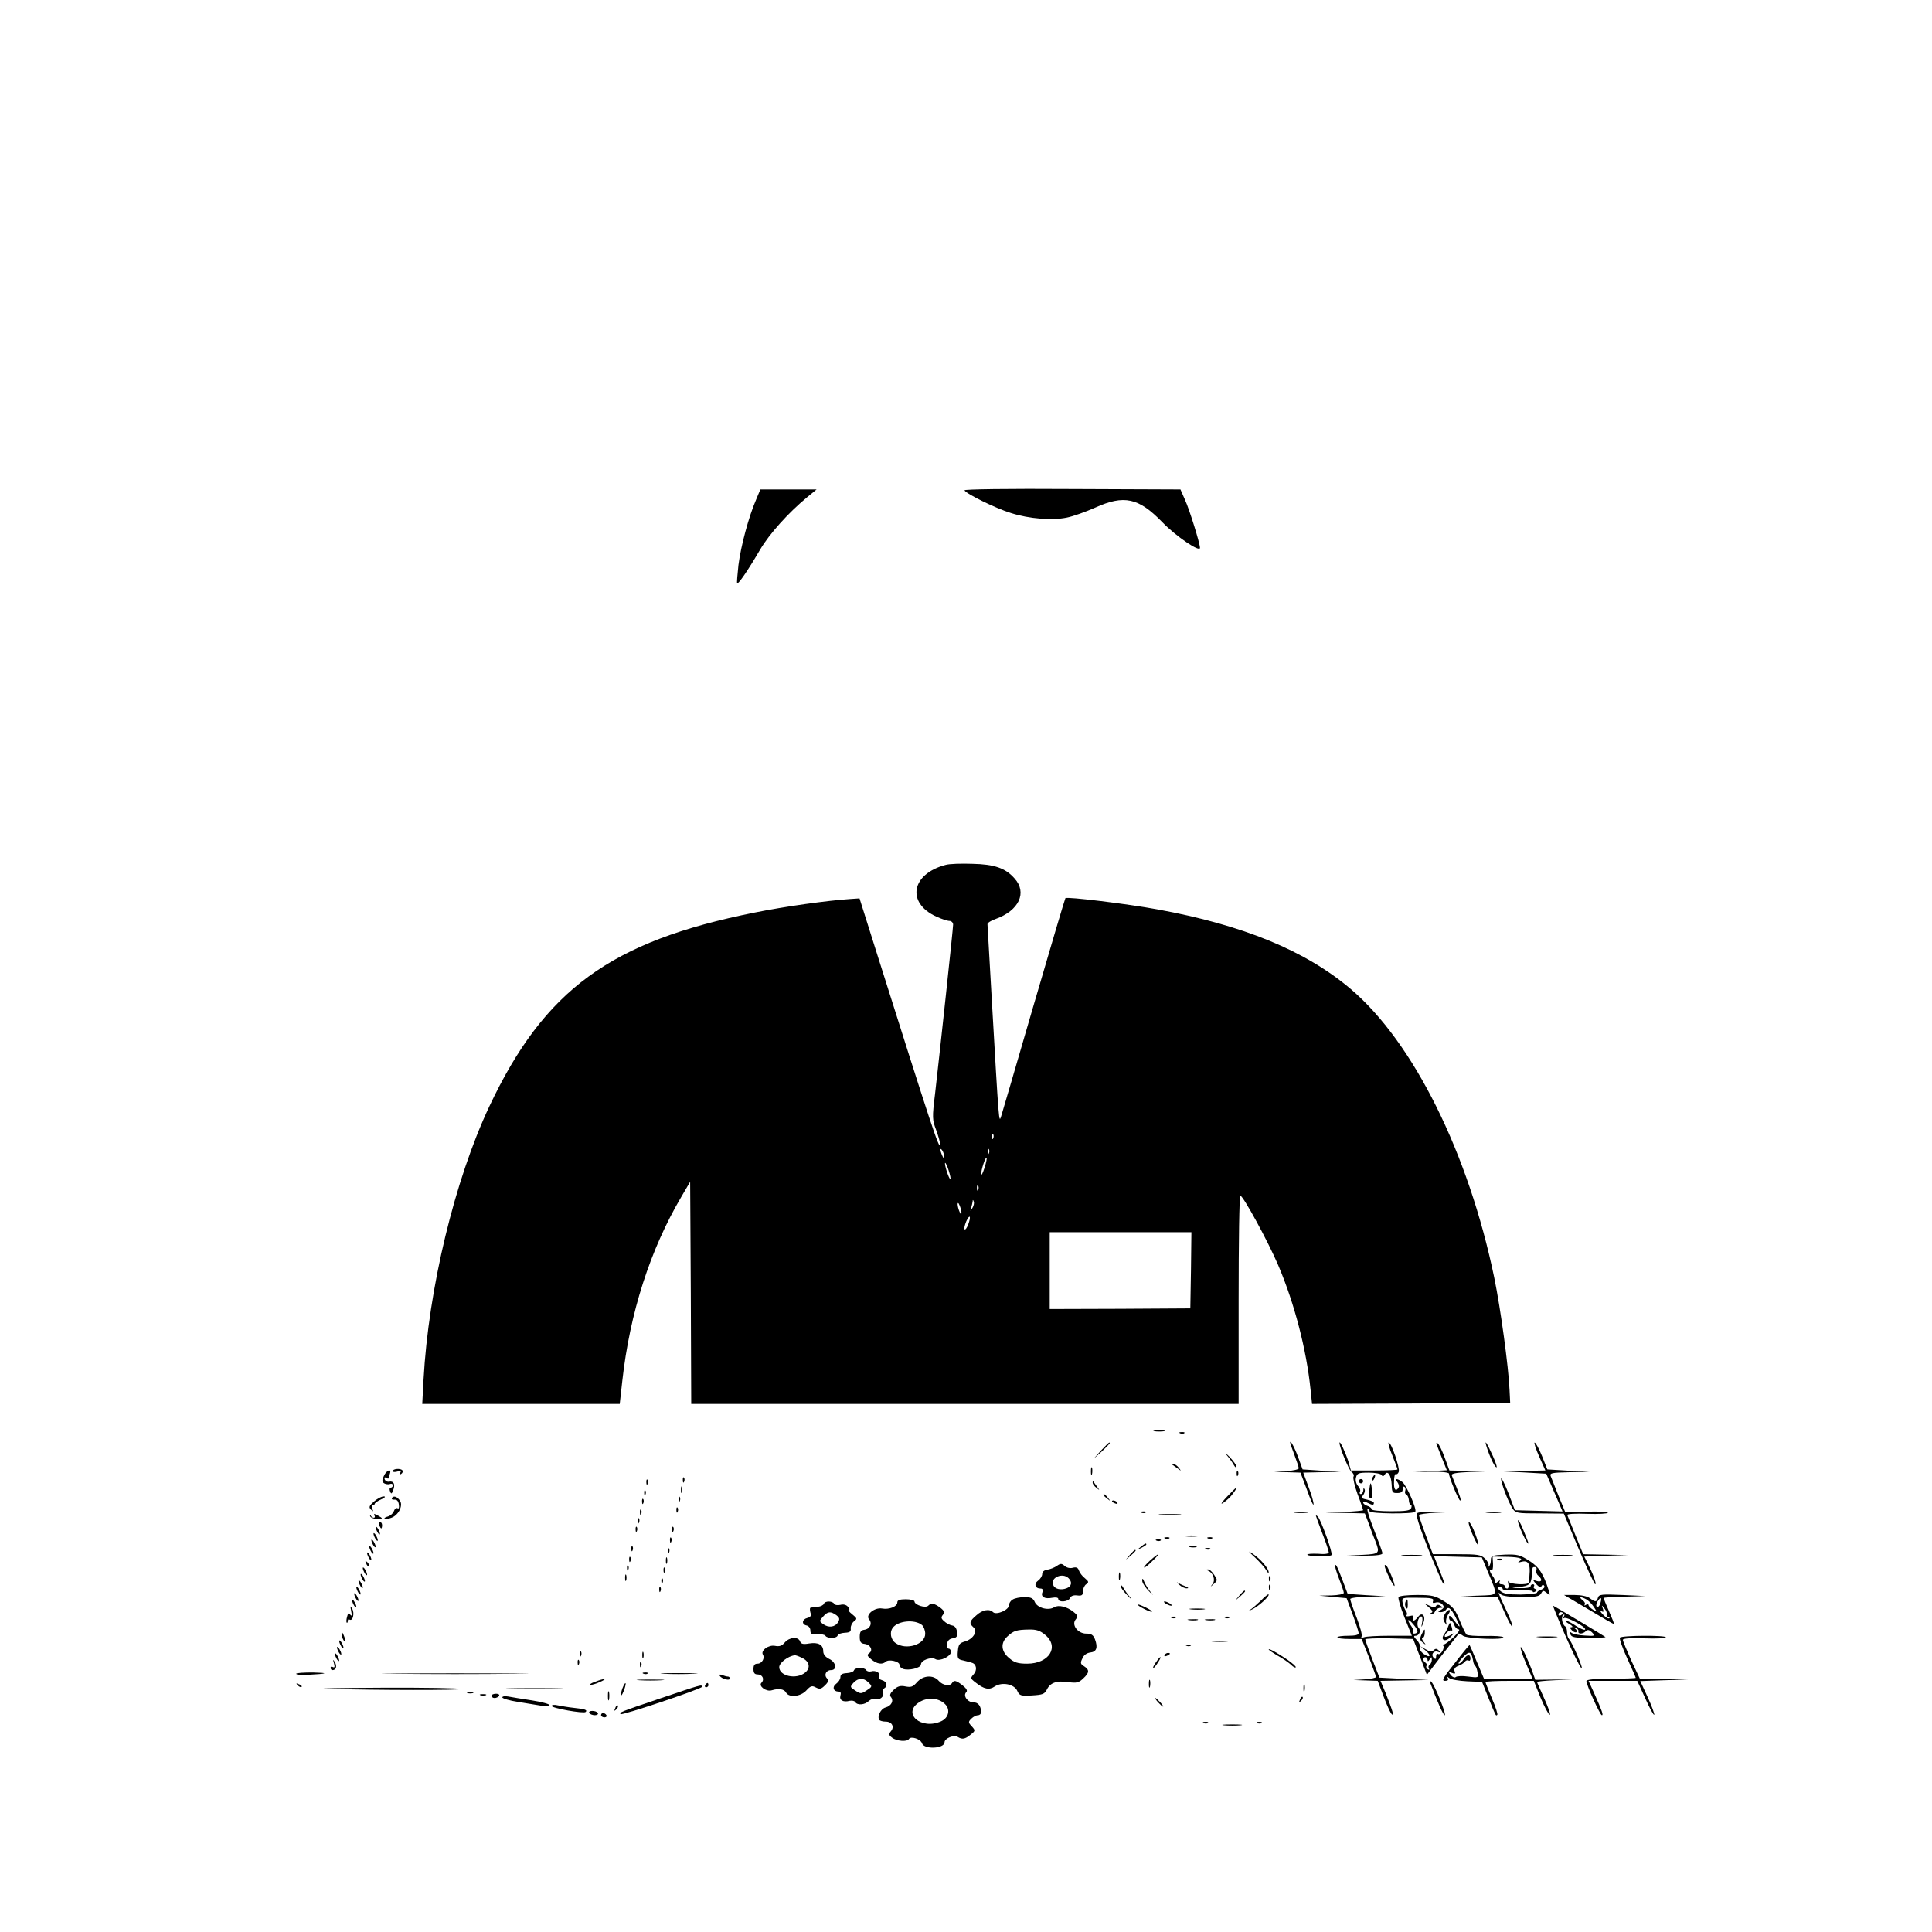 <?xml version="1.0" standalone="no"?>
<!DOCTYPE svg PUBLIC "-//W3C//DTD SVG 20010904//EN"
 "http://www.w3.org/TR/2001/REC-SVG-20010904/DTD/svg10.dtd">
<svg version="1.0" xmlns="http://www.w3.org/2000/svg"
 width="900pt" height="900pt" viewBox="0 0 900 900"
 preserveAspectRatio="xMidYMid meet">

<g transform="translate(0,900) scale(0.1,-0.1)"
fill="#000000" stroke="none">
<path d="M4493 6716 c5 -15 147 -85 217 -106 85 -27 192 -35 260 -21 30 6 88
27 131 46 135 61 203 47 314 -68 64 -66 175 -141 175 -119 0 20 -49 179 -70
224 l-21 48 -504 2 c-303 2 -504 -1 -502 -6z"/>
<path d="M3522 6672 c-34 -78 -71 -216 -82 -304 -5 -45 -8 -83 -6 -85 5 -6 51
61 107 157 43 73 131 171 218 243 l45 37 -131 0 -131 0 -20 -48z"/>
<path d="M4405 4971 c-160 -42 -184 -177 -43 -241 24 -11 51 -20 61 -20 9 0
17 -8 17 -17 0 -19 -62 -595 -84 -787 -14 -113 -13 -123 5 -170 10 -28 19 -58
18 -66 -1 -35 -41 87 -293 885 l-82 260 -44 -3 c-106 -7 -306 -35 -444 -63
-672 -134 -980 -359 -1237 -904 -161 -343 -283 -848 -306 -1272 l-6 -113 460
0 460 0 12 108 c35 316 130 611 275 857 l41 70 3 -518 2 -517 1275 0 1275 0 0
485 c0 267 3 485 8 485 13 0 129 -213 176 -323 76 -178 132 -394 151 -580 l7
-67 462 2 461 3 -3 60 c-5 111 -42 381 -71 522 -120 581 -377 1098 -669 1346
-210 178 -501 298 -902 371 -136 25 -420 60 -427 52 -2 -2 -69 -228 -149 -502
-80 -275 -147 -505 -150 -513 -11 -34 -10 -45 -44 544 -11 187 -20 345 -20
350 0 6 17 17 38 24 109 39 148 123 88 189 -42 48 -94 66 -196 68 -52 2 -108
0 -125 -5z m222 -1273 c-3 -8 -6 -5 -6 6 -1 11 2 17 5 13 3 -3 4 -12 1 -19z
m-228 -88 c0 -10 -3 -8 -9 5 -12 27 -12 43 0 25 5 -8 9 -22 9 -30z m208 18
c-3 -8 -6 -5 -6 6 -1 11 2 17 5 13 3 -3 4 -12 1 -19z m-21 -69 c-8 -24 -14
-37 -15 -28 -1 19 20 82 25 76 2 -2 -2 -23 -10 -48z m-158 -49 c0 -8 -6 1 -13
20 -7 19 -13 42 -13 50 0 8 6 -1 13 -20 7 -19 13 -42 13 -50z m129 -52 c-3 -8
-6 -5 -6 6 -1 11 2 17 5 13 3 -3 4 -12 1 -19z m-27 -85 c-11 -17 -11 -17 -6 0
3 10 6 24 7 30 0 9 2 9 5 0 3 -7 0 -20 -6 -30z m-51 -23 c0 -9 -4 -8 -9 5 -5
11 -9 27 -9 35 0 9 4 8 9 -5 5 -11 9 -27 9 -35z m31 -55 c-6 -15 -13 -25 -16
-22 -4 3 0 20 7 37 17 37 24 25 9 -15z m1038 -212 l-3 -178 -327 -2 -328 -1 0
179 0 179 330 0 330 0 -2 -177z"/>
<path d="M5378 2333 c12 -2 32 -2 45 0 12 2 2 4 -23 4 -25 0 -35 -2 -22 -4z"/>
<path d="M5498 2323 c7 -3 16 -2 19 1 4 3 -2 6 -13 5 -11 0 -14 -3 -6 -6z"/>
<path d="M5129 2243 l-34 -38 38 34 c34 33 42 41 34 41 -2 0 -19 -17 -38 -37z"/>
<path d="M6010 2280 c0 -3 9 -29 20 -58 11 -29 20 -56 20 -62 0 -5 -26 -11
-57 -13 l-58 -3 62 -2 61 -2 31 -82 c16 -46 30 -75 30 -66 1 10 -10 47 -24 83
l-24 65 87 2 87 2 -89 5 -88 6 -20 55 c-17 47 -38 85 -38 70z"/>
<path d="M6240 2279 c-1 -19 43 -126 56 -136 9 -6 13 -16 9 -22 -3 -6 5 -43
19 -81 15 -39 26 -73 26 -75 0 -2 -39 -6 -87 -8 l-88 -3 92 -2 91 -2 18 -47
c9 -27 23 -63 31 -82 22 -57 20 -60 -59 -64 l-73 -3 83 -1 c54 0 82 4 82 11 0
6 -18 55 -39 109 -21 53 -35 97 -30 97 5 0 9 -4 9 -10 0 -12 206 -14 213 -2 8
12 -41 123 -60 138 -24 18 -38 18 -23 -1 6 -8 9 -19 5 -25 -13 -21 -23 -9 -21
29 0 22 4 37 9 34 4 -2 10 2 13 11 6 17 -34 136 -47 136 -4 0 3 -27 17 -60 13
-33 24 -62 24 -65 0 -3 -49 -5 -108 -5 l-109 0 -12 43 c-13 40 -40 99 -41 86z
m196 -150 c4 -8 9 -7 15 2 13 22 30 -3 32 -48 1 -35 4 -39 27 -38 17 0 25 6
24 18 -1 9 3 14 8 11 5 -3 7 -12 4 -19 -3 -8 0 -15 5 -17 5 -2 11 -13 12 -26
0 -12 5 -22 9 -22 4 0 5 -7 2 -15 -5 -12 -25 -15 -95 -15 -49 0 -89 4 -89 9 0
5 -9 13 -20 16 -11 3 -20 11 -20 16 0 6 7 6 19 -1 24 -12 31 -13 31 -1 0 5
-14 11 -31 15 -26 5 -29 8 -19 21 6 8 10 20 7 27 -4 8 -6 7 -6 -4 -1 -10 -6
-18 -12 -18 -5 0 -7 5 -4 11 4 5 0 18 -9 27 -9 11 -13 27 -9 40 5 19 12 22 59
22 29 0 56 -5 60 -11z"/>
<path d="M6395 2119 c-4 -6 -5 -12 -2 -15 2 -3 7 2 10 11 7 17 1 20 -8 4z"/>
<path d="M6330 2100 c0 -5 5 -10 10 -10 6 0 10 5 10 10 0 6 -4 10 -10 10 -5 0
-10 -4 -10 -10z"/>
<path d="M6378 2055 c-2 -21 0 -35 7 -35 7 0 9 14 7 35 -2 19 -5 35 -7 35 -2
0 -5 -16 -7 -35z"/>
<path d="M6695 2264 c4 -10 16 -40 26 -66 l19 -47 -78 -4 -77 -4 83 1 c46 1
82 -3 82 -9 0 -17 45 -125 52 -125 7 0 -1 22 -39 117 -3 9 19 13 84 16 l88 3
-91 2 -92 2 -22 60 c-12 33 -27 63 -33 67 -7 4 -8 0 -2 -13z"/>
<path d="M6925 2261 c14 -45 35 -90 45 -96 6 -4 -1 20 -15 51 -28 62 -42 84
-30 45z"/>
<path d="M7170 2215 l29 -65 -102 -2 -102 -2 104 -5 104 -6 38 -88 38 -88
-111 3 -111 3 -30 79 c-17 43 -33 74 -34 69 -4 -12 32 -109 53 -140 14 -22 21
-23 127 -23 l112 -1 69 -164 c39 -91 73 -165 77 -165 8 0 -11 50 -37 102 l-14
27 102 4 103 3 -105 2 -105 2 -35 86 c-19 48 -37 91 -39 96 -2 6 36 8 93 6 53
-2 96 1 96 5 0 5 -45 7 -99 5 l-99 -3 -31 75 c-16 41 -33 83 -37 93 -6 15 3
17 87 19 l94 2 -99 5 -98 6 -25 63 c-14 34 -29 62 -34 62 -4 0 5 -29 21 -65z"/>
<path d="M5716 2220 c12 -14 26 -34 32 -45 6 -11 12 -14 12 -7 0 7 -15 27 -32
45 -18 18 -23 21 -12 7z"/>
<path d="M5461 2177 c2 -1 13 -9 24 -17 19 -14 19 -14 6 3 -7 9 -18 17 -24 17
-6 0 -8 -1 -6 -3z"/>
<path d="M5082 2145 c0 -16 2 -22 5 -12 2 9 2 23 0 30 -3 6 -5 -1 -5 -18z"/>
<path d="M1830 2147 c0 -5 10 -5 21 -2 16 5 19 4 14 -5 -5 -9 -4 -11 4 -6 6 4
9 11 6 16 -7 11 -45 9 -45 -3z"/>
<path d="M1788 2124 c-9 -20 -9 -27 2 -34 7 -4 19 -6 27 -3 7 3 13 0 13 -6 0
-6 -4 -11 -10 -11 -5 0 -7 -7 -3 -17 5 -14 8 -13 15 6 10 27 2 43 -19 39 -9
-2 -18 3 -21 11 -3 8 0 11 7 7 6 -4 11 -5 11 -2 0 2 3 11 6 20 10 27 -16 18
-28 -10z"/>
<path d="M5761 2134 c0 -11 3 -14 6 -6 3 7 2 16 -1 19 -3 4 -6 -2 -5 -13z"/>
<path d="M3181 2104 c0 -11 3 -14 6 -6 3 7 2 16 -1 19 -3 4 -6 -2 -5 -13z"/>
<path d="M3011 2094 c0 -11 3 -14 6 -6 3 7 2 16 -1 19 -3 4 -6 -2 -5 -13z"/>
<path d="M5090 2093 c0 -6 8 -17 18 -24 16 -13 16 -13 2 6 -8 11 -16 22 -17
24 -2 2 -3 0 -3 -6z"/>
<path d="M3172 2060 c0 -14 2 -19 5 -12 2 6 2 18 0 25 -3 6 -5 1 -5 -13z"/>
<path d="M5716 2028 c-37 -39 -33 -44 7 -9 16 14 43 53 35 50 -2 0 -21 -19
-42 -41z"/>
<path d="M3001 2044 c0 -11 3 -14 6 -6 3 7 2 16 -1 19 -3 4 -6 -2 -5 -13z"/>
<path d="M5140 2036 c0 -2 8 -10 18 -17 15 -13 16 -12 3 4 -13 16 -21 21 -21
13z"/>
<path d="M1743 2006 c-23 -20 -26 -27 -15 -38 11 -11 12 -10 6 5 -3 10 -3 17
2 15 5 -2 9 1 9 5 0 5 14 15 30 22 18 8 23 14 13 14 -9 1 -30 -10 -45 -23z"/>
<path d="M1826 2022 c-3 -6 2 -9 12 -8 11 1 18 -7 20 -23 2 -14 0 -21 -6 -17
-6 3 -13 -2 -17 -13 -3 -10 -15 -21 -27 -25 -12 -3 -20 -8 -16 -11 3 -3 17 -1
32 5 32 12 54 55 40 78 -13 20 -30 26 -38 14z"/>
<path d="M3161 2014 c0 -11 3 -14 6 -6 3 7 2 16 -1 19 -3 4 -6 -2 -5 -13z"/>
<path d="M2991 2004 c0 -11 3 -14 6 -6 3 7 2 16 -1 19 -3 4 -6 -2 -5 -13z"/>
<path d="M5180 2006 c0 -2 7 -7 16 -10 8 -3 12 -2 9 4 -6 10 -25 14 -25 6z"/>
<path d="M3151 1964 c0 -11 3 -14 6 -6 3 7 2 16 -1 19 -3 4 -6 -2 -5 -13z"/>
<path d="M2981 1954 c0 -11 3 -14 6 -6 3 7 2 16 -1 19 -3 4 -6 -2 -5 -13z"/>
<path d="M5318 1953 c7 -3 16 -2 19 1 4 3 -2 6 -13 5 -11 0 -14 -3 -6 -6z"/>
<path d="M6033 1953 c15 -2 39 -2 55 0 15 2 2 4 -28 4 -30 0 -43 -2 -27 -4z"/>
<path d="M6603 1952 c-9 -6 3 -48 48 -162 34 -85 66 -159 71 -165 12 -11 11
-8 -21 73 l-21 53 112 -3 111 -3 28 -67 c48 -117 52 -107 -43 -111 l-83 -3 86
-2 86 -2 32 -72 c17 -39 34 -69 36 -66 3 3 -9 36 -27 74 -43 92 -42 91 -27 77
8 -8 43 -13 96 -13 67 0 84 3 92 17 8 15 11 15 26 3 16 -14 17 -13 10 10 -25
79 -46 111 -92 140 -43 27 -55 30 -113 28 -59 -3 -65 -5 -65 -25 0 -12 -4 -25
-9 -30 -5 -4 -6 -3 -2 4 3 6 -4 21 -16 32 -19 19 -35 21 -132 21 l-111 0 -33
88 c-18 48 -32 90 -32 94 0 4 35 9 78 11 l77 3 -75 2 c-41 1 -81 -2 -87 -6z
m471 -209 c15 -4 16 -7 5 -15 -10 -7 -9 -8 6 -4 39 11 48 -12 36 -96 -2 -13
-89 -9 -95 5 -3 6 -3 2 0 -10 3 -13 1 -23 -5 -23 -6 0 -11 5 -11 10 0 6 -7 10
-16 10 -9 0 -12 5 -8 13 5 7 0 6 -11 -3 -10 -8 -16 -10 -12 -4 3 6 0 20 -8 30
-16 21 -20 38 -7 30 5 -3 8 10 7 29 l-2 34 51 -1 c28 0 59 -2 70 -5z m83 -57
c-3 -8 1 -20 9 -26 21 -18 17 -32 -7 -25 -20 7 -20 6 -3 -14 12 -13 20 -17 25
-10 4 8 9 8 13 1 3 -6 -3 -13 -14 -17 -11 -3 -20 -10 -20 -14 0 -4 -34 -8 -76
-9 -60 0 -81 4 -95 17 -15 14 -16 18 -4 18 8 0 15 -4 15 -9 0 -6 32 -8 70 -6
39 2 70 -1 70 -5 0 -5 5 -5 12 -1 9 6 9 9 0 12 -7 2 -10 8 -6 13 3 5 0 9 -5 9
-6 0 -11 -4 -11 -10 0 -5 -21 -9 -47 -8 -48 1 -48 1 -8 5 49 5 58 13 61 55 3
41 2 38 15 38 6 0 9 -6 6 -14z"/>
<path d="M6978 1733 c7 -3 16 -2 19 1 4 3 -2 6 -13 5 -11 0 -14 -3 -6 -6z"/>
<path d="M6928 1953 c18 -2 45 -2 60 0 15 2 0 4 -33 4 -33 0 -45 -2 -27 -4z"/>
<path d="M1724 1938 c2 -7 15 -13 29 -13 33 -1 33 1 6 16 -15 8 -19 8 -15 0 4
-6 3 -11 -3 -11 -5 0 -12 5 -14 10 -3 6 -4 5 -3 -2z"/>
<path d="M5408 1943 c23 -2 61 -2 85 0 23 2 4 4 -43 4 -47 0 -66 -2 -42 -4z"/>
<path d="M6130 1939 c0 -2 14 -40 30 -82 17 -43 30 -83 30 -89 0 -6 -20 -9
-50 -6 -28 1 -50 0 -50 -4 0 -9 104 -11 113 -2 7 7 -49 164 -64 179 -5 5 -9 7
-9 4z"/>
<path d="M2971 1914 c0 -11 3 -14 6 -6 3 7 2 16 -1 19 -3 4 -6 -2 -5 -13z"/>
<path d="M7071 1915 c0 -18 47 -119 49 -104 0 3 -11 32 -25 65 -13 32 -24 50
-24 39z"/>
<path d="M1766 1895 c4 -8 8 -15 10 -15 2 0 4 7 4 15 0 8 -4 15 -10 15 -5 0
-7 -7 -4 -15z"/>
<path d="M6846 1888 c4 -13 15 -41 26 -63 22 -48 17 -8 -7 48 -17 40 -31 51
-19 15z"/>
<path d="M1750 1885 c0 -5 5 -17 10 -25 5 -8 10 -10 10 -5 0 6 -5 17 -10 25
-5 8 -10 11 -10 5z"/>
<path d="M2961 1874 c0 -11 3 -14 6 -6 3 7 2 16 -1 19 -3 4 -6 -2 -5 -13z"/>
<path d="M3131 1874 c0 -11 3 -14 6 -6 3 7 2 16 -1 19 -3 4 -6 -2 -5 -13z"/>
<path d="M1740 1855 c0 -5 5 -17 10 -25 5 -8 10 -10 10 -5 0 6 -5 17 -10 25
-5 8 -10 11 -10 5z"/>
<path d="M5523 1843 c15 -2 39 -2 55 0 15 2 2 4 -28 4 -30 0 -43 -2 -27 -4z"/>
<path d="M3121 1824 c0 -11 3 -14 6 -6 3 7 2 16 -1 19 -3 4 -6 -2 -5 -13z"/>
<path d="M5428 1833 c7 -3 16 -2 19 1 4 3 -2 6 -13 5 -11 0 -14 -3 -6 -6z"/>
<path d="M5628 1833 c7 -3 16 -2 19 1 4 3 -2 6 -13 5 -11 0 -14 -3 -6 -6z"/>
<path d="M1730 1825 c0 -5 5 -17 10 -25 5 -8 10 -10 10 -5 0 6 -5 17 -10 25
-5 8 -10 11 -10 5z"/>
<path d="M5388 1823 c7 -3 16 -2 19 1 4 3 -2 6 -13 5 -11 0 -14 -3 -6 -6z"/>
<path d="M5314 1794 c-18 -14 -18 -15 4 -4 12 6 22 13 22 15 0 8 -5 6 -26 -11z"/>
<path d="M1720 1795 c0 -5 5 -17 10 -25 5 -8 10 -10 10 -5 0 6 -5 17 -10 25
-5 8 -10 11 -10 5z"/>
<path d="M2941 1784 c0 -11 3 -14 6 -6 3 7 2 16 -1 19 -3 4 -6 -2 -5 -13z"/>
<path d="M5543 1793 c9 -2 23 -2 30 0 6 3 -1 5 -18 5 -16 0 -22 -2 -12 -5z"/>
<path d="M3111 1774 c0 -11 3 -14 6 -6 3 7 2 16 -1 19 -3 4 -6 -2 -5 -13z"/>
<path d="M5618 1783 c7 -3 16 -2 19 1 4 3 -2 6 -13 5 -11 0 -14 -3 -6 -6z"/>
<path d="M5264 1758 l-19 -23 23 19 c21 18 27 26 19 26 -2 0 -12 -10 -23 -22z"/>
<path d="M5847 1744 c23 -22 46 -48 52 -59 6 -11 11 -15 11 -9 0 17 -37 61
-73 85 -26 18 -24 14 10 -17z"/>
<path d="M1710 1765 c0 -5 5 -17 10 -25 5 -8 10 -10 10 -5 0 6 -5 17 -10 25
-5 8 -10 11 -10 5z"/>
<path d="M5358 1731 c-18 -16 -31 -31 -28 -33 3 -2 20 12 38 30 42 40 34 42
-10 3z"/>
<path d="M6538 1753 c23 -2 59 -2 80 0 20 2 1 4 -43 4 -44 0 -61 -2 -37 -4z"/>
<path d="M7243 1753 c20 -2 54 -2 75 0 20 2 3 4 -38 4 -41 0 -58 -2 -37 -4z"/>
<path d="M2931 1734 c0 -11 3 -14 6 -6 3 7 2 16 -1 19 -3 4 -6 -2 -5 -13z"/>
<path d="M3102 1730 c0 -14 2 -19 5 -12 2 6 2 18 0 25 -3 6 -5 1 -5 -13z"/>
<path d="M1706 1717 c3 -10 9 -15 12 -12 3 3 0 11 -7 18 -10 9 -11 8 -5 -6z"/>
<path d="M4924 1706 c-11 -8 -31 -16 -44 -18 -16 -2 -25 -10 -25 -20 0 -10 -9
-24 -19 -31 -21 -15 -14 -37 11 -37 10 0 13 -6 9 -17 -9 -22 11 -33 46 -26 17
3 28 1 28 -6 0 -17 47 -13 54 4 4 10 16 15 33 13 23 -3 28 1 28 20 0 12 7 27
15 32 13 9 12 13 -6 28 -12 9 -24 25 -28 36 -4 13 -12 17 -28 13 -13 -4 -29 0
-38 8 -14 12 -19 13 -36 1z m54 -58 c18 -18 14 -38 -10 -47 -28 -10 -55 -3
-62 16 -14 34 44 59 72 31z"/>
<path d="M2921 1694 c0 -11 3 -14 6 -6 3 7 2 16 -1 19 -3 4 -6 -2 -5 -13z"/>
<path d="M6220 1702 c0 -6 9 -34 20 -62 11 -28 20 -55 20 -60 0 -6 -26 -11
-57 -12 l-58 -1 64 -6 64 -6 28 -75 c15 -41 28 -81 28 -87 1 -9 -15 -13 -49
-13 -27 0 -50 -3 -50 -7 0 -5 25 -8 57 -8 l56 0 34 -85 c18 -47 33 -88 33 -92
0 -4 -24 -9 -52 -11 l-53 -3 57 -2 56 -2 27 -72 c15 -40 32 -77 38 -83 13 -13
5 14 -26 93 l-26 62 112 2 112 2 -114 5 -115 6 -33 85 c-18 47 -33 89 -33 93
0 4 50 6 111 5 l112 -3 32 -83 32 -84 68 89 c38 48 72 92 76 97 5 5 15 4 24
-4 17 -14 197 -21 188 -7 -3 5 -41 7 -84 6 -44 -1 -84 2 -88 7 -4 5 -19 35
-32 67 -19 48 -31 63 -71 87 -43 27 -57 30 -128 30 -43 0 -82 -4 -85 -10 -3
-5 9 -48 28 -95 l34 -85 -103 0 c-56 0 -110 -3 -120 -7 -11 -4 -15 -2 -11 4 4
5 -7 45 -23 87 -17 43 -30 81 -30 87 0 5 37 10 83 11 l82 2 -89 5 -88 6 -24
64 c-25 66 -34 83 -34 63z m456 -159 c-4 -10 -1 -13 13 -8 10 3 23 -1 30 -9
10 -11 8 -17 -6 -25 -16 -9 -16 -10 -1 -11 9 0 20 5 23 10 11 18 23 10 44 -30
28 -54 27 -61 -4 -20 -17 23 -25 28 -25 17 0 -9 4 -17 9 -17 5 0 13 -9 16 -20
3 -11 13 -20 20 -20 8 0 -2 -16 -22 -35 -20 -19 -41 -35 -46 -35 -6 0 -7 -3
-4 -6 9 -10 -12 -46 -24 -39 -5 4 -9 -2 -9 -11 0 -13 -3 -15 -11 -7 -15 15 -1
36 20 28 13 -5 14 -4 4 6 -10 10 -16 10 -24 2 -9 -9 -18 -8 -38 4 l-26 15 25
-20 c30 -25 23 -38 -9 -16 -12 9 -20 22 -17 30 3 8 -3 23 -14 34 -14 14 -16
20 -6 20 18 0 27 25 14 38 -11 11 -2 52 13 52 5 0 7 -12 4 -27 -5 -27 -5 -28
5 -4 14 32 -5 55 -24 29 -16 -21 -30 -24 -23 -4 4 10 0 12 -16 8 -12 -3 -19
-1 -15 3 4 5 3 14 -3 21 -5 7 -12 24 -15 37 -4 25 -4 25 71 24 61 0 75 -3 71
-14z m-73 -145 c-2 -5 -9 -8 -15 -8 -6 0 -8 3 -5 6 3 4 0 16 -8 28 -24 33 -17
40 9 9 13 -15 22 -31 19 -35z m47 -130 c0 -9 4 -8 10 2 8 13 10 13 10 -2 0 -9
-5 -20 -10 -23 -6 -4 -7 -11 -4 -17 4 -7 2 -8 -5 -4 -6 4 -9 11 -6 16 3 5 1
11 -5 15 -13 8 -13 25 0 25 6 0 10 -6 10 -12z"/>
<path d="M6547 1537 c-3 -8 -2 -20 3 -26 5 -9 8 -4 8 13 0 29 -3 32 -11 13z"/>
<path d="M6658 1511 c15 -13 18 -21 10 -24 -10 -4 -10 -6 0 -6 7 -1 15 6 18
14 4 8 14 15 23 15 14 0 14 2 1 10 -9 6 -17 5 -21 -2 -4 -7 -14 -6 -30 2 l-24
11 23 -20z"/>
<path d="M6730 1480 c-8 -15 -8 -25 0 -38 10 -14 11 -14 7 -1 -3 9 1 26 9 38
8 11 11 21 5 21 -6 0 -15 -9 -21 -20z"/>
<path d="M6746 1423 c-3 -10 -11 -26 -18 -35 -20 -27 3 -40 27 -16 l20 21 -22
-12 c-13 -6 -23 -8 -23 -3 0 13 26 33 33 26 3 -3 3 3 0 15 -7 26 -9 26 -17 4z"/>
<path d="M6622 1386 c-9 -20 -8 -27 6 -38 15 -12 16 -11 3 5 -7 9 -9 17 -4 17
5 0 9 9 10 20 2 26 -1 25 -15 -4z"/>
<path d="M6450 1706 c0 -13 41 -98 46 -94 5 6 -33 98 -41 98 -3 0 -5 -2 -5 -4z"/>
<path d="M1690 1695 c0 -5 5 -17 10 -25 5 -8 10 -10 10 -5 0 6 -5 17 -10 25
-5 8 -10 11 -10 5z"/>
<path d="M3091 1684 c0 -11 3 -14 6 -6 3 7 2 16 -1 19 -3 4 -6 -2 -5 -13z"/>
<path d="M5628 1683 c23 -9 35 -43 21 -61 -12 -16 -12 -16 6 0 17 16 17 18 1
42 -9 14 -22 26 -29 25 -9 0 -9 -2 1 -6z"/>
<path d="M5212 1655 c0 -16 2 -22 5 -12 2 9 2 23 0 30 -3 6 -5 -1 -5 -18z"/>
<path d="M1680 1665 c0 -5 5 -17 10 -25 5 -8 10 -10 10 -5 0 6 -5 17 -10 25
-5 8 -10 11 -10 5z"/>
<path d="M2912 1650 c0 -14 2 -19 5 -12 2 6 2 18 0 25 -3 6 -5 1 -5 -13z"/>
<path d="M5911 1644 c0 -11 3 -14 6 -6 3 7 2 16 -1 19 -3 4 -6 -2 -5 -13z"/>
<path d="M3081 1634 c0 -11 3 -14 6 -6 3 7 2 16 -1 19 -3 4 -6 -2 -5 -13z"/>
<path d="M5321 1637 c-1 -9 14 -32 32 -50 17 -18 22 -21 10 -7 -12 14 -26 36
-32 50 -7 18 -10 20 -10 7z"/>
<path d="M1670 1635 c0 -5 5 -17 10 -25 5 -8 10 -10 10 -5 0 6 -5 17 -10 25
-5 8 -10 11 -10 5z"/>
<path d="M5493 1618 c11 -10 27 -18 36 -17 10 0 7 4 -8 10 -14 5 -30 13 -36
17 -6 4 -2 -1 8 -10z"/>
<path d="M5220 1612 c0 -7 15 -27 33 -45 17 -18 22 -21 11 -7 -12 14 -26 34
-32 45 -6 11 -12 14 -12 7z"/>
<path d="M5911 1604 c0 -11 3 -14 6 -6 3 7 2 16 -1 19 -3 4 -6 -2 -5 -13z"/>
<path d="M1660 1605 c0 -5 5 -17 10 -25 5 -8 10 -10 10 -5 0 6 -5 17 -10 25
-5 8 -10 11 -10 5z"/>
<path d="M3071 1594 c0 -11 3 -14 6 -6 3 7 2 16 -1 19 -3 4 -6 -2 -5 -13z"/>
<path d="M5774 1568 l-19 -23 23 19 c12 11 22 21 22 23 0 8 -8 2 -26 -19z"/>
<path d="M1650 1575 c0 -5 5 -17 10 -25 5 -8 10 -10 10 -5 0 6 -5 17 -10 25
-5 8 -10 11 -10 5z"/>
<path d="M5875 1545 c-17 -16 -39 -36 -50 -43 -11 -7 -6 -6 10 2 29 14 83 63
74 69 -2 1 -18 -11 -34 -28z"/>
<path d="M7444 1558 c-6 -22 -13 -22 -38 -3 -11 9 -41 15 -70 15 l-50 0 115
-68 c63 -38 115 -68 117 -67 2 2 -9 28 -23 60 -14 32 -25 59 -25 61 0 2 44 5
98 6 l97 3 -108 5 c-96 4 -108 3 -113 -12z m-55 -8 c10 -5 26 -21 35 -35 17
-25 17 -26 -4 -13 -11 7 -20 16 -20 21 0 4 -6 5 -12 1 -7 -4 -10 -4 -6 1 4 4
0 14 -10 21 -20 16 -9 18 17 4z m66 -19 c-3 -12 -11 -19 -16 -16 -5 4 -3 14 3
25 15 24 22 19 13 -9z m30 -52 c-3 -4 1 -10 7 -12 8 -3 8 -6 2 -6 -6 -1 -19 9
-30 21 -10 12 -13 18 -5 13 11 -6 13 -4 8 11 -7 19 -7 19 8 0 8 -10 12 -22 10
-27z"/>
<path d="M4718 1549 c-10 -5 -18 -18 -18 -27 0 -22 -59 -47 -74 -32 -17 17
-50 11 -78 -15 -32 -27 -34 -37 -14 -55 22 -18 1 -54 -37 -66 -28 -8 -32 -14
-35 -46 -3 -34 0 -38 25 -43 15 -4 34 -8 41 -11 21 -6 25 -34 8 -53 -16 -18
-16 -20 9 -39 39 -31 63 -36 89 -18 34 22 91 11 105 -21 10 -22 16 -24 68 -21
50 3 59 6 70 28 16 32 46 42 100 34 38 -5 48 -3 69 17 29 27 30 40 4 57 -17
10 -18 16 -8 36 6 16 21 26 37 28 29 3 36 23 22 61 -8 21 -17 27 -41 27 -39 0
-70 41 -49 66 11 14 10 19 -10 35 -31 25 -70 34 -90 22 -27 -17 -77 -4 -90 23
-8 19 -18 24 -48 24 -21 0 -46 -5 -55 -11z m151 -165 c67 -56 18 -134 -84
-134 -43 0 -60 5 -84 26 -38 31 -41 71 -8 101 29 27 43 31 99 32 36 1 53 -5
77 -25z"/>
<path d="M1640 1545 c0 -5 5 -17 10 -25 5 -8 10 -10 10 -5 0 6 -5 17 -10 25
-5 8 -10 11 -10 5z"/>
<path d="M4180 1535 c0 -19 -38 -34 -71 -28 -35 6 -78 -29 -61 -50 17 -19 5
-45 -21 -49 -17 -2 -22 -10 -22 -33 0 -24 5 -31 23 -33 28 -4 40 -30 21 -43
-11 -8 -10 -13 10 -29 25 -21 51 -26 67 -11 13 13 64 2 64 -14 0 -7 7 -16 16
-19 26 -10 84 4 84 20 0 20 47 37 68 25 20 -12 72 13 72 34 0 8 -5 15 -11 15
-6 0 -9 10 -7 23 2 14 11 23 26 25 19 3 23 9 20 30 -2 18 -10 28 -23 30 -11 2
-28 11 -37 20 -14 12 -15 18 -6 29 10 12 7 19 -12 34 -29 21 -42 23 -56 9 -13
-13 -64 4 -64 20 0 5 -18 10 -40 10 -29 0 -40 -4 -40 -15z m115 -105 c8 -7 15
-25 15 -41 0 -50 -89 -78 -138 -43 -22 15 -29 49 -14 70 23 34 103 42 137 14z"/>
<path d="M3838 1529 c-2 -6 -15 -13 -28 -14 -14 -1 -29 -3 -33 -4 -5 0 -5 -10
-2 -22 5 -15 2 -22 -14 -26 -25 -6 -28 -30 -4 -35 10 -2 18 -12 18 -23 0 -16
6 -20 32 -18 17 2 35 -2 38 -7 9 -14 52 -13 57 1 2 7 17 12 33 13 23 1 30 5
28 20 -1 11 6 26 15 33 16 12 15 14 -8 33 -14 11 -21 20 -16 20 5 0 3 7 -4 15
-7 9 -21 13 -35 9 -13 -3 -26 -1 -29 5 -9 14 -43 14 -48 0z m58 -53 c15 -12
17 -18 8 -33 -14 -23 -44 -27 -69 -9 -19 14 -19 15 -1 35 22 25 35 26 62 7z"/>
<path d="M5430 1530 c8 -5 20 -10 25 -10 6 0 3 5 -5 10 -8 5 -19 10 -25 10 -5
0 -3 -5 5 -10z"/>
<path d="M5300 1525 c0 -7 61 -37 66 -33 2 3 -12 12 -31 21 -19 9 -35 15 -35
12z"/>
<path d="M1636 1495 c4 -20 3 -26 -4 -17 -7 11 -11 8 -15 -9 -4 -13 -4 -25 -2
-28 3 -2 5 1 5 8 0 7 4 10 9 6 15 -8 24 32 11 52 -8 15 -9 12 -4 -12z"/>
<path d="M7291 1383 c33 -76 67 -145 75 -153 16 -16 -41 118 -57 135 -5 5 -9
19 -9 31 0 13 -4 25 -9 28 -14 9 -20 45 -9 53 7 4 8 1 3 -8 -5 -8 -5 -11 0 -7
10 10 106 -42 99 -53 -2 -4 -21 3 -41 16 -20 14 -41 25 -47 25 -6 -1 0 -7 14
-15 14 -8 19 -14 12 -15 -10 0 -10 -3 0 -14 7 -8 17 -12 22 -9 4 3 2 10 -5 15
-11 8 -11 9 1 5 8 -2 14 -10 13 -16 -4 -14 20 -14 34 0 9 9 16 7 29 -5 16 -17
14 -18 -32 -15 -27 1 -55 7 -62 12 -9 7 -11 6 -6 -7 5 -13 21 -16 87 -16 44 0
78 2 76 4 -7 6 -241 146 -244 146 -2 0 23 -62 56 -137z m-11 103 c0 -3 -4 -8
-10 -11 -5 -3 -10 -1 -10 4 0 6 5 11 10 11 6 0 10 -2 10 -4z"/>
<path d="M5548 1503 c18 -2 45 -2 60 0 15 2 0 4 -33 4 -33 0 -45 -2 -27 -4z"/>
<path d="M5458 1463 c7 -3 16 -2 19 1 4 3 -2 6 -13 5 -11 0 -14 -3 -6 -6z"/>
<path d="M5708 1463 c7 -3 16 -2 19 1 4 3 -2 6 -13 5 -11 0 -14 -3 -6 -6z"/>
<path d="M5538 1453 c12 -2 30 -2 40 0 9 3 -1 5 -23 4 -22 0 -30 -2 -17 -4z"/>
<path d="M5618 1453 c12 -2 30 -2 40 0 9 3 -1 5 -23 4 -22 0 -30 -2 -17 -4z"/>
<path d="M1591 1390 c0 -8 4 -22 9 -30 12 -18 12 -2 0 25 -6 13 -9 15 -9 5z"/>
<path d="M7168 1373 c23 -2 59 -2 80 0 20 2 1 4 -43 4 -44 0 -61 -2 -37 -4z"/>
<path d="M7546 1371 c-3 -5 12 -48 34 -96 22 -48 40 -89 40 -91 0 -2 -52 -4
-115 -4 -77 0 -115 -4 -115 -11 0 -18 64 -159 72 -159 8 0 2 18 -36 103 l-26
57 114 0 113 0 37 -81 c20 -45 39 -80 42 -77 2 3 -11 40 -30 81 l-35 76 112 4
112 3 -113 2 -113 2 -40 85 c-21 47 -39 90 -39 96 0 7 35 9 100 7 55 -2 100 0
100 5 0 10 -208 9 -214 -2z"/>
<path d="M3656 1349 c-13 -16 -25 -20 -46 -16 -29 6 -68 -22 -56 -41 10 -17
-5 -42 -25 -42 -14 0 -19 -7 -19 -25 0 -18 5 -25 19 -25 23 0 34 -23 18 -39
-15 -15 22 -43 48 -35 33 10 58 6 67 -11 14 -24 67 -19 94 10 20 22 27 24 45
14 18 -9 25 -7 42 10 16 15 18 24 10 32 -16 16 -5 39 18 39 30 0 24 37 -8 52
-18 9 -28 21 -28 36 0 30 -23 43 -66 36 -28 -5 -38 -2 -42 10 -9 23 -49 20
-71 -5z m78 -71 c37 -16 44 -48 16 -70 -41 -33 -120 -16 -120 26 0 20 42 52
72 55 4 1 18 -4 32 -11z"/>
<path d="M1580 1355 c0 -5 5 -17 10 -25 5 -8 10 -10 10 -5 0 6 -5 17 -10 25
-5 8 -10 11 -10 5z"/>
<path d="M5647 1353 c18 -2 50 -2 70 0 21 2 7 4 -32 4 -38 0 -55 -2 -38 -4z"/>
<path d="M5528 1333 c7 -3 16 -2 19 1 4 3 -2 6 -13 5 -11 0 -14 -3 -6 -6z"/>
<path d="M6778 1254 c-55 -69 -64 -84 -47 -84 13 0 18 4 13 13 -6 9 -5 9 7 0
8 -7 46 -13 84 -15 l69 -3 30 -75 c35 -86 34 -85 41 -78 3 3 -8 37 -25 76 -16
39 -30 73 -30 76 0 4 51 6 113 6 l112 0 31 -77 c18 -43 37 -79 43 -81 6 -2 -5
31 -24 73 -19 42 -35 78 -35 80 0 2 37 6 83 8 l82 3 -86 0 -87 -1 -12 34 c-22
61 -52 123 -56 118 -3 -3 8 -37 25 -76 l30 -71 -113 0 -113 0 -33 78 c-17 42
-33 78 -34 79 -1 1 -32 -36 -68 -83z m84 11 c1 -11 6 -22 10 -25 4 -3 9 -17
11 -31 5 -25 4 -25 -44 -19 -27 4 -53 2 -57 -2 -5 -5 -15 -1 -23 8 -12 16 -12
17 5 11 14 -6 17 -4 12 8 -4 10 2 19 18 25 13 5 27 14 31 20 3 5 11 8 16 5 5
-4 9 1 9 9 0 22 -17 20 -32 -4 -7 -11 -17 -20 -22 -20 -5 0 3 14 19 30 30 31
39 28 47 -15z"/>
<path d="M1570 1325 c0 -5 5 -17 10 -25 5 -8 10 -10 10 -5 0 6 -5 17 -10 25
-5 8 -10 11 -10 5z"/>
<path d="M5910 1316 c0 -2 20 -16 44 -30 25 -14 52 -33 61 -42 9 -9 18 -14 21
-11 3 3 -14 18 -38 35 -49 33 -88 55 -88 48z"/>
<path d="M2701 1294 c0 -11 3 -14 6 -6 3 7 2 16 -1 19 -3 4 -6 -2 -5 -13z"/>
<path d="M2992 1290 c0 -14 2 -19 5 -12 2 6 2 18 0 25 -3 6 -5 1 -5 -13z"/>
<path d="M1560 1295 c0 -5 5 -17 10 -25 5 -8 10 -10 10 -5 0 6 -5 17 -10 25
-5 8 -10 11 -10 5z"/>
<path d="M5425 1290 c-3 -6 1 -7 9 -4 18 7 21 14 7 14 -6 0 -13 -4 -16 -10z"/>
<path d="M5393 1268 c-15 -20 -25 -38 -20 -38 3 0 12 11 21 25 17 26 16 35 -1
13z"/>
<path d="M1556 1251 c4 -16 3 -21 -5 -17 -6 4 -11 2 -11 -3 0 -6 4 -11 9 -11
17 0 22 19 11 37 -9 15 -10 14 -4 -6z"/>
<path d="M2691 1254 c0 -11 3 -14 6 -6 3 7 2 16 -1 19 -3 4 -6 -2 -5 -13z"/>
<path d="M2981 1244 c0 -11 3 -14 6 -6 3 7 2 16 -1 19 -3 4 -6 -2 -5 -13z"/>
<path d="M3978 1219 c-2 -7 -17 -12 -33 -13 -21 -1 -30 -6 -30 -18 0 -10 -9
-24 -19 -31 -21 -15 -14 -37 10 -37 10 0 13 -6 9 -19 -6 -21 13 -32 43 -24 11
2 23 0 26 -6 10 -16 45 -13 63 5 9 8 22 13 31 9 19 -7 42 12 36 30 -3 7 -1 16
5 20 18 11 12 32 -10 38 -13 4 -18 10 -14 17 10 15 -15 31 -37 24 -9 -2 -19 0
-23 6 -8 14 -52 13 -57 -1z m66 -55 c21 -20 20 -21 -9 -40 -23 -15 -27 -15
-51 1 -25 16 -25 17 -8 36 21 23 47 24 68 3z"/>
<path d="M1380 1203 c0 -5 24 -7 52 -5 95 5 104 9 26 11 -43 0 -78 -2 -78 -6z"/>
<path d="M1842 1203 c153 -2 403 -2 555 0 153 1 28 2 -277 2 -305 0 -430 -1
-278 -2z"/>
<path d="M2998 1203 c7 -3 16 -2 19 1 4 3 -2 6 -13 5 -11 0 -14 -3 -6 -6z"/>
<path d="M3092 1203 c37 -2 100 -2 140 0 40 1 10 3 -67 3 -77 0 -110 -1 -73
-3z"/>
<path d="M3353 1193 c9 -14 47 -24 47 -12 0 5 -4 9 -9 9 -5 0 -17 3 -27 7 -11
4 -15 3 -11 -4z"/>
<path d="M4272 1164 c-19 -22 -28 -25 -54 -20 -24 5 -37 1 -55 -16 -16 -15
-20 -25 -13 -33 15 -18 2 -42 -25 -49 -22 -6 -40 -41 -29 -58 3 -4 16 -8 30
-8 29 0 42 -24 24 -45 -11 -13 -10 -18 6 -30 21 -16 70 -20 78 -6 9 15 55 0
61 -20 10 -30 105 -25 105 5 0 18 44 36 61 25 21 -13 34 -11 60 10 23 18 23
20 6 39 -17 18 -17 21 -2 36 9 9 23 16 31 16 8 0 14 6 14 14 0 29 -13 46 -36
46 -27 0 -49 31 -33 47 7 7 2 17 -17 32 -30 23 -40 26 -49 11 -10 -17 -44 -11
-62 10 -25 29 -73 26 -101 -6z m131 -103 c25 -25 16 -63 -18 -79 -94 -43 -185
37 -102 89 38 24 91 20 120 -10z"/>
<path d="M2770 1165 c-19 -7 -28 -14 -20 -14 8 0 29 6 45 14 39 17 21 18 -25
0z"/>
<path d="M2978 1173 c28 -2 76 -2 105 0 28 2 5 3 -53 3 -58 0 -81 -1 -52 -3z"/>
<path d="M5352 1155 c0 -16 2 -22 5 -12 2 9 2 23 0 30 -3 6 -5 -1 -5 -18z"/>
<path d="M6661 1165 c34 -91 62 -155 69 -155 10 0 -46 140 -62 155 -7 7 -9 7
-7 0z"/>
<path d="M1387 1149 c7 -7 15 -10 18 -7 3 3 -2 9 -12 12 -14 6 -15 5 -6 -5z"/>
<path d="M2899 1134 c-5 -15 -8 -29 -5 -31 2 -2 8 10 14 26 13 38 5 41 -9 5z"/>
<path d="M3285 1150 c-3 -5 -1 -10 4 -10 6 0 11 5 11 10 0 6 -2 10 -4 10 -3 0
-8 -4 -11 -10z"/>
<path d="M6072 1135 c0 -16 2 -22 5 -12 2 9 2 23 0 30 -3 6 -5 -1 -5 -18z"/>
<path d="M3075 1088 c-187 -63 -191 -65 -184 -73 7 -7 379 118 379 127 0 12 1
12 -195 -54z"/>
<path d="M1520 1133 c231 -7 637 -7 627 -1 -7 4 -172 7 -367 6 -195 -1 -312
-3 -260 -5z"/>
<path d="M2383 1133 c59 -2 155 -2 215 0 59 1 10 3 -108 3 -118 0 -167 -2
-107 -3z"/>
<path d="M2832 1100 c0 -19 2 -27 5 -17 2 9 2 25 0 35 -3 9 -5 1 -5 -18z"/>
<path d="M2178 1113 c6 -2 18 -2 25 0 6 3 1 5 -13 5 -14 0 -19 -2 -12 -5z"/>
<path d="M2238 1103 c6 -2 18 -2 25 0 6 3 1 5 -13 5 -14 0 -19 -2 -12 -5z"/>
<path d="M2290 1100 c0 -5 6 -10 14 -10 8 0 18 5 21 10 3 6 -3 10 -14 10 -12
0 -21 -4 -21 -10z"/>
<path d="M2340 1093 c0 -5 33 -15 73 -21 39 -6 89 -15 110 -18 21 -4 37 -3 37
3 0 5 -37 15 -82 22 -46 7 -95 15 -110 18 -16 3 -28 1 -28 -4z"/>
<path d="M6056 1083 c-6 -14 -5 -15 5 -6 7 7 10 15 7 18 -3 3 -9 -2 -12 -12z"/>
<path d="M5395 1070 c10 -11 20 -20 23 -20 3 0 -3 9 -13 20 -10 11 -20 20 -23
20 -3 0 3 -9 13 -20z"/>
<path d="M2570 1053 c0 -10 150 -37 158 -28 10 9 -3 14 -53 19 -28 3 -62 9
-77 12 -16 4 -28 2 -28 -3z"/>
<path d="M2866 1043 c-6 -14 -5 -15 5 -6 7 7 10 15 7 18 -3 3 -9 -2 -12 -12z"/>
<path d="M2745 1020 c3 -5 15 -10 26 -10 11 0 17 5 14 10 -3 6 -15 10 -26 10
-11 0 -17 -4 -14 -10z"/>
<path d="M2800 1010 c0 -5 7 -10 16 -10 8 0 12 5 9 10 -3 6 -10 10 -16 10 -5
0 -9 -4 -9 -10z"/>
<path d="M5608 973 c7 -3 16 -2 19 1 4 3 -2 6 -13 5 -11 0 -14 -3 -6 -6z"/>
<path d="M5858 973 c7 -3 16 -2 19 1 4 3 -2 6 -13 5 -11 0 -14 -3 -6 -6z"/>
<path d="M5703 963 c20 -2 54 -2 75 0 20 2 3 4 -38 4 -41 0 -58 -2 -37 -4z"/>
</g>
</svg>
